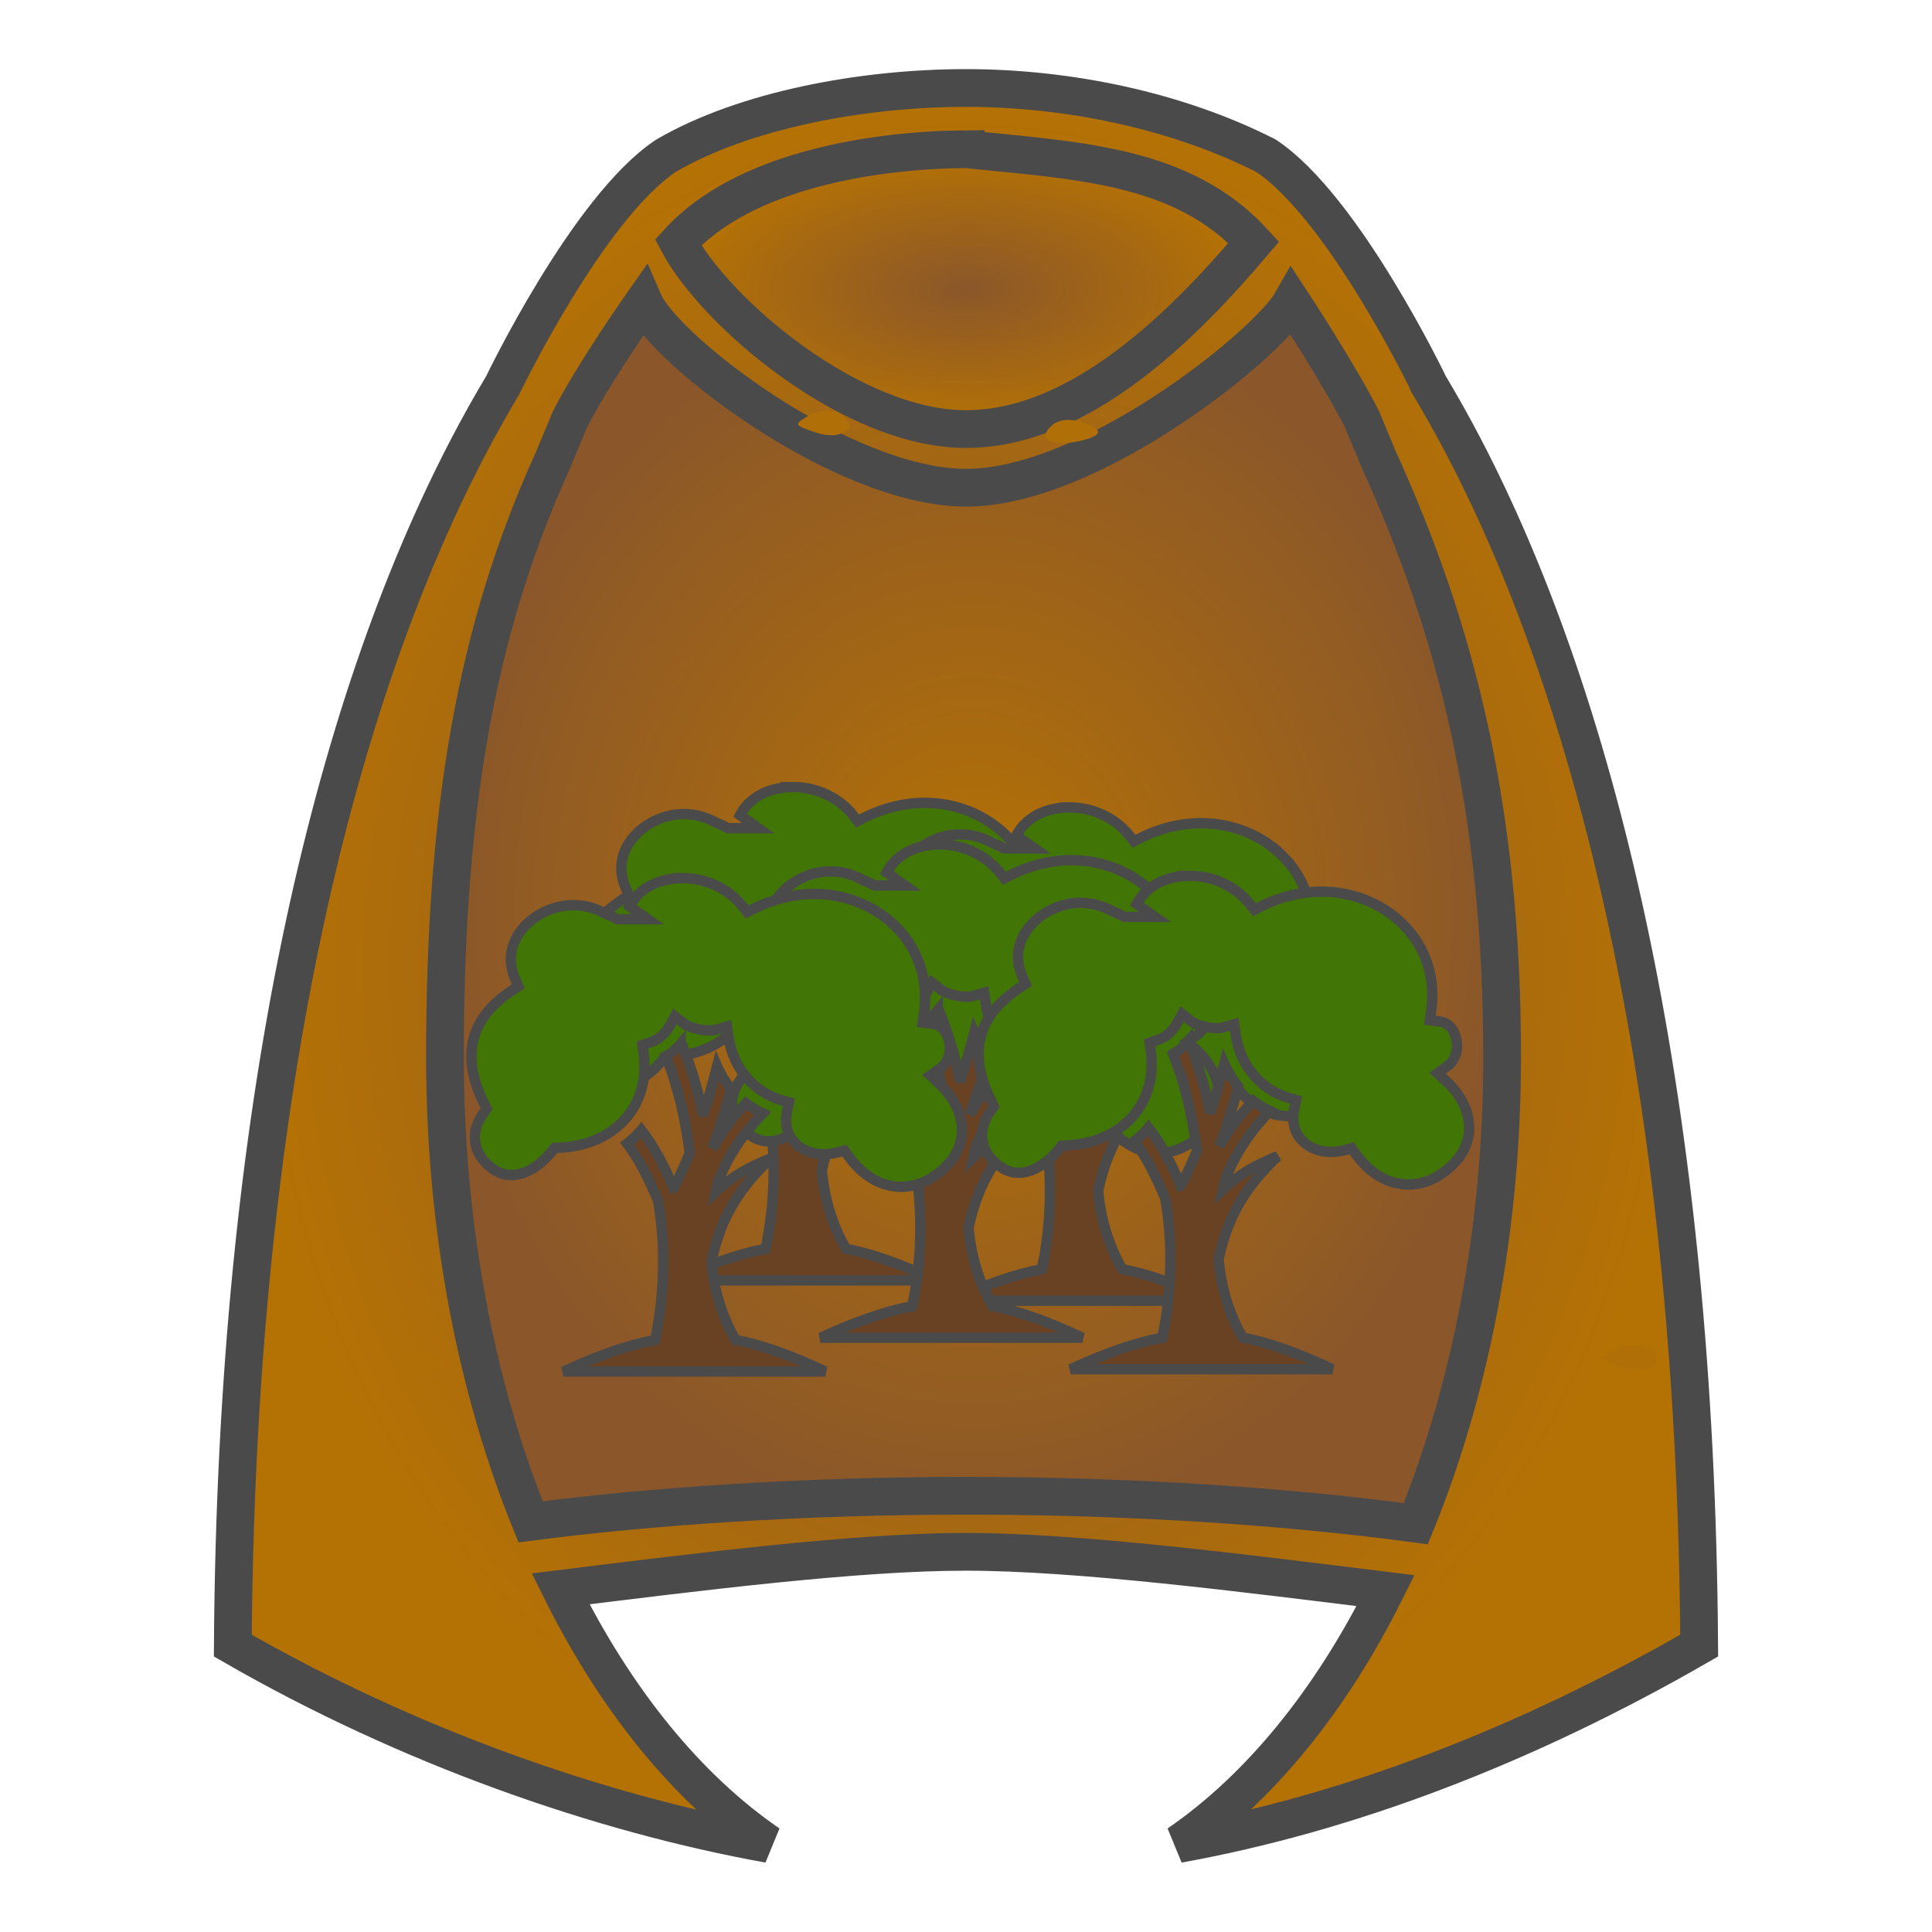 <?xml version="1.0" encoding="UTF-8" standalone="no"?>
<svg
   xmlns:dc="http://purl.org/dc/elements/1.1/"
   xmlns:cc="http://creativecommons.org/ns#"
   xmlns:rdf="http://www.w3.org/1999/02/22-rdf-syntax-ns#"
   xmlns:svg="http://www.w3.org/2000/svg"
   xmlns="http://www.w3.org/2000/svg"
   xmlns:sodipodi="http://sodipodi.sourceforge.net/DTD/sodipodi-0.dtd"
   xmlns:inkscape="http://www.inkscape.org/namespaces/inkscape"
   inkscape:export-ydpi="24"
   inkscape:export-xdpi="24"
   inkscape:export-filename="/home/plic/Téléchargements/cape-elfique-discretion.png"
   inkscape:version="1.0 (6e3e5246a0, 2020-05-07)"
   sodipodi:docname="cape-elfique-discretion.svg"
   id="svg44"
   version="1.1"
   style="height: 64px; width: 64px;"
   viewBox="0 0 512 512">
  <sodipodi:namedview
     inkscape:current-layer="svg44"
     inkscape:window-maximized="0"
     inkscape:window-y="71"
     inkscape:window-x="2165"
     inkscape:cy="-29.321693"
     inkscape:cx="40.747514"
     inkscape:zoom="0.42480469"
     showgrid="false"
     id="namedview46"
     inkscape:window-height="970"
     inkscape:window-width="1675"
     inkscape:pageshadow="2"
     inkscape:pageopacity="0"
     guidetolerance="10"
     gridtolerance="10"
     objecttolerance="10"
     borderopacity="1"
     bordercolor="#666666"
     pagecolor="#ffffff" />
  <defs
     id="defs32">
    <radialGradient
       id="gradient-2">
      <stop
         id="stop2"
         stop-opacity="1"
         stop-color="#8b572a"
         offset="0%" />
      <stop
         id="stop4"
         stop-opacity="1"
         stop-color="#b57204"
         offset="100%" />
    </radialGradient>
    <radialGradient
       id="gradient-3">
      <stop
         id="stop7"
         stop-opacity="1"
         stop-color="#8b572a"
         offset="0%" />
      <stop
         id="stop9"
         stop-opacity="1"
         stop-color="#b57204"
         offset="100%" />
    </radialGradient>
    <radialGradient
       id="gradient-4">
      <stop
         id="stop12"
         stop-opacity="1"
         stop-color="#b57204"
         offset="0%" />
      <stop
         id="stop14"
         stop-opacity="1"
         stop-color="#8b572a"
         offset="100%" />
    </radialGradient>
    <radialGradient
       id="gradient-5">
      <stop
         id="stop17"
         stop-opacity="1"
         stop-color="#f5a623"
         offset="0%" />
      <stop
         id="stop19"
         stop-opacity="1"
         stop-color="#d0021b"
         offset="100%" />
    </radialGradient>
    <radialGradient
       id="gradient-6">
      <stop
         id="stop22"
         stop-opacity="1"
         stop-color="#f5a623"
         offset="0%" />
      <stop
         id="stop24"
         stop-opacity="1"
         stop-color="#d0021b"
         offset="100%" />
    </radialGradient>
    <radialGradient
       id="gradient-10">
      <stop
         id="stop27"
         stop-opacity="1"
         stop-color="#d0021b"
         offset="0%" />
      <stop
         id="stop29"
         stop-opacity="1"
         stop-color="#f5a623"
         offset="100%" />
    </radialGradient>
  </defs>
  <g
     id="g42"
     style="touch-action: none;"
     transform="translate(0,0)"
     class="">
    <g
       id="g40">
      <path
         id="path34"
         stroke-width="10"
         stroke-opacity="1"
         stroke="#4a4a4a"
         fill="url(#gradient-2)"
         class=""
         d="M256 23.316C228.823 23.316 197.422 29.066 176.475 41.283C155.787 55.057 133.255 102.039 133.255 102.039C130.143 107.259 127.082 112.697 124.095 118.415C87.723 188.042 62.599 294.178 61.695 436.101C108.288 462.954 159.131 480.631 203.745 488.683C182.009 473.766 163.078 450.358 148.565 421.065C185.478 416.505 227.11 411.248 255.879 411.247C285.681 411.247 329.335 416.877 367.199 421.537C352.715 450.609 333.873 473.845 312.253 488.681C356.868 480.629 403.711 462.954 450.303 436.101C449.4 294.178 424.276 188.041 387.903 118.415C384.917 112.697 381.856 107.259 378.743 102.04L378.743 102.037C378.743 102.037 356.213 55.057 335.523 41.283C312.003 29.333 283.176 23.316 255.999 23.316Z" />
      <path
         id="path36"
         stroke-width="10"
         stroke-opacity="1"
         stroke="#4a4a4a"
         fill="url(#gradient-3)"
         class=""
         d="M255.955 39.536C286.142 42.626 313.48 43.734 332.262 64.206C313.802 86.016 286.287 113.706 255.972 113.709C225.67 113.711 189.54 82.774 179.702 64.241C197.422 44.675 232.882 39.704 255.955 39.534Z" />
      <path
         id="path38"
         stroke-width="10"
         stroke-opacity="1"
         stroke="#4a4a4a"
         fill="url(#gradient-4)"
         class="selected"
         d="M170.57 80C176 92.588 223.092 129.167 255.945 129.25C289.09 129.333 336 91.16 342.32 80C342.32 80 354.6 98.68 360.914 111.057L365.464 121.963C385.982 167.111 398.078 214.716 398.078 280.063C398.078 325.713 389.67 368.207 375.205 403.787C342.755 399.4 301.247 396.397 256 396.397C212.487 396.397 172.46 399.177 140.592 403.293C126.252 367.813 117.922 325.501 117.922 280.063C117.922 214.716 126.018 167.111 146.535 121.963L151.085 111.057C157.378 98.725 170.57 80 170.57 80Z" />
    </g>
  </g>
  <path
     id="path987"
     d="m 215.002,114.224 c -4.384,-1.564 -4.464,-1.796 -1.28,-3.738 3.586,-2.186 7.715,-2.207 9.873,-0.048 2.085,2.085 2.098,3.039 0.055,4.132 -2.132,1.141 -4.772,1.035 -8.647,-0.347 z"
     style="fill:#b16f08;fill-opacity:1;stroke-width:0.832" />
  <path
     id="path989"
     d="m 279.419,117.166 c -2.707,-0.712 -3.022,-2.103 -0.946,-4.178 1.089,-1.089 2.796,-1.717 4.671,-1.717 3.043,0 7.865,1.992 7.865,3.249 0,1.657 -8.218,3.532 -11.59,2.645 z"
     style="fill:#b16f08;fill-opacity:1;stroke-width:0.832" />
  <g
     transform="matrix(1.039,0,0,1.039,-10.155,-38.732)"
     id="g1099">
    <path
       style="fill:#b16f08;fill-opacity:1;stroke-width:0.832"
       d="m 111.387,386.32 c -3.34,-1.451 -2.949,-2.325 1.861,-4.162 3.15,-1.203 3.976,-1.241 5.949,-0.274 3.16,1.55 4.499,3.835 2.86,4.88 -1.834,1.169 -7.498,0.934 -10.67,-0.444 z"
       id="path937" />
    <path
       style="fill:#b16f08;fill-opacity:1;stroke-width:0.832"
       d="m 421.336,385.249 -3.252,-1.461 2.279,-1.493 c 4.979,-3.262 12.132,-2.147 12.132,1.892 0,2.921 -5.794,3.472 -11.159,1.062 z"
       id="path939" />
    <g
       transform="matrix(0.264,0,0,0.264,153.233,232.55)"
       id="g1013-7">
      <path
         id="path1009-5"
         stroke-width="10"
         stroke-opacity="1"
         stroke="#4a4a4a"
         fill-opacity="1"
         fill="#417505"
         class=""
         d="m 222.156,20.72 c -1.423,0.01 -2.843,0.065 -4.25,0.155 -20.084,1.29 -37.527,10.342 -46.375,27.03 l 17.626,12.532 H 159.845 C 149.512,55.181 160.257,60.171 148.47,55.157 125.312,42.039 99.683,45.517 81.22,57.969 61.158,71.496 50.486,93.775 60.97,118.062 l 3.093,7.156 -6.47,4.31 C 36.158,143.888 24.596,159.921 20.469,177.654 16.34,195.39 19.65,215.64 31,238.5 l 2.47,5.03 -3.25,4.564 c -13.796,19.38 -8.88,38.668 5.968,51.03 10.043,8.364 19.48,9.982 29.656,7.407 10.177,-2.574 21.15,-10.15 30.72,-21.874 l 2.655,-3.25 4.155,-0.187 c 27.728,-1.2 49.69,-11.635 63.97,-27.72 14.28,-16.085 21.22,-37.98 17.718,-63.906 L 184.03,182 l 7.25,-2.5 c 8.066,-2.768 14.73,-8.15 18.814,-15.53 l 5.28,-9.564 8.626,6.72 c 6.39,4.976 22.988,8.397 31.375,5.968 l 10.28,-2.97 1.564,10.595 c 4.3,29.362 24.393,52.534 50.06,60.155 l 8.25,2.438 -1.75,8.437 c -3.162,14.99 1.497,26.075 10.44,33.406 8.94,7.332 22.793,10.683 38.75,6.438 l 6.217,-1.656 3.782,5.25 c 13.513,18.845 29.945,28.087 46.342,29.562 16.398,1.475 33.29,-4.745 48.032,-19.594 12.624,-12.716 16.654,-26.51 15.062,-40.437 -1.59,-13.93 -9.318,-28.12 -21.75,-39.533 l -8.5,-7.812 9.406,-6.688 c 7.878,-5.6 10.74,-15.92 8.907,-25.5 -1.833,-9.58 -7.527,-16.677 -16.345,-17.78 l -9.375,-1.157 1.28,-9.375 C 461.869,108.306 442.407,73.225 410.685,53.217 378.962,33.207 335.012,28.731 291.903,50.122 l -6.72,3.344 -4.717,-5.876 C 267.002,30.794 246.443,21.822 226.433,20.808 c -1.43,-0.072 -2.857,-0.104 -4.28,-0.093 z" />
      <path
         id="path1011-92"
         stroke-width="10"
         stroke-opacity="1"
         stroke="#4a4a4a"
         fill-opacity="1"
         fill="#684222"
         class="selected"
         d="m 220.936,181.03 c -4.003,4.804 -8.867,8.724 -14.25,11.782 11.968,29.99 18.83,60.783 23.033,93.532 -4.555,11.237 -9.676,22.38 -15.5,33.437 l -0.157,0.064 c -8.54,-19.537 -18.073,-38.957 -31.188,-55.75 -0.51,0.607 -1.035,1.218 -1.563,1.812 -3.628,4.088 -7.652,7.838 -12,11.25 12.034,15.867 21.048,34.83 29.72,54.938 7.724,43.39 6.386,91.267 -2.782,134.812 -26.727,5.073 -55.198,15.22 -88.594,30.5 h 252.938 c -32.428,-15.282 -60.268,-25.46 -86.688,-30.53 -13.95,-24.116 -21.036,-50.13 -23.25,-76 9.692,-45.174 28.504,-71.692 57,-99.282 -19.276,7.68 -37.422,17.31 -52.687,31.937 0.702,-3.41 1.488,-6.766 2.31,-10.092 9.476,-24.123 23.87,-45.82 42.94,-65.407 -5.784,-2.705 -11.25,-5.994 -16.283,-9.874 -12.71,13.552 -23.555,28.128 -32.312,43.78 7.156,-19.187 12.88,-38.422 18.063,-57.592 -5.443,-6.556 -10.03,-13.933 -13.563,-21.938 -4.167,16.03 -8.512,31.946 -13.5,47.72 -4.637,-23.334 -11.12,-46.08 -20.375,-68.47 -0.438,-0.204 -0.88,-0.41 -1.313,-0.625 z" />
    </g>
    <g
       transform="matrix(0.264,0,0,0.264,223.705,237.739)"
       id="g1013-20">
      <path
         id="path1009-2"
         stroke-width="10"
         stroke-opacity="1"
         stroke="#4a4a4a"
         fill-opacity="1"
         fill="#417505"
         class=""
         d="m 222.156,20.72 c -1.423,0.01 -2.843,0.065 -4.25,0.155 -20.084,1.29 -37.527,10.342 -46.375,27.03 l 17.626,12.532 H 159.845 C 149.512,55.181 160.257,60.171 148.47,55.157 125.312,42.039 99.683,45.517 81.22,57.969 61.158,71.496 50.486,93.775 60.97,118.062 l 3.093,7.156 -6.47,4.31 C 36.158,143.888 24.596,159.921 20.469,177.654 16.34,195.39 19.65,215.64 31,238.5 l 2.47,5.03 -3.25,4.564 c -13.796,19.38 -8.88,38.668 5.968,51.03 10.043,8.364 19.48,9.982 29.656,7.407 10.177,-2.574 21.15,-10.15 30.72,-21.874 l 2.655,-3.25 4.155,-0.187 c 27.728,-1.2 49.69,-11.635 63.97,-27.72 14.28,-16.085 21.22,-37.98 17.718,-63.906 L 184.03,182 l 7.25,-2.5 c 8.066,-2.768 14.73,-8.15 18.814,-15.53 l 5.28,-9.564 8.626,6.72 c 6.39,4.976 22.988,8.397 31.375,5.968 l 10.28,-2.97 1.564,10.595 c 4.3,29.362 24.393,52.534 50.06,60.155 l 8.25,2.438 -1.75,8.437 c -3.162,14.99 1.497,26.075 10.44,33.406 8.94,7.332 22.793,10.683 38.75,6.438 l 6.217,-1.656 3.782,5.25 c 13.513,18.845 29.945,28.087 46.342,29.562 16.398,1.475 33.29,-4.745 48.032,-19.594 12.624,-12.716 16.654,-26.51 15.062,-40.437 -1.59,-13.93 -9.318,-28.12 -21.75,-39.533 l -8.5,-7.812 9.406,-6.688 c 7.878,-5.6 10.74,-15.92 8.907,-25.5 -1.833,-9.58 -7.527,-16.677 -16.345,-17.78 l -9.375,-1.157 1.28,-9.375 C 461.869,108.306 442.407,73.225 410.685,53.217 378.962,33.207 335.012,28.731 291.903,50.122 l -6.72,3.344 -4.717,-5.876 C 267.002,30.794 246.443,21.822 226.433,20.808 c -1.43,-0.072 -2.857,-0.104 -4.28,-0.093 z" />
      <path
         id="path1011-3"
         stroke-width="10"
         stroke-opacity="1"
         stroke="#4a4a4a"
         fill-opacity="1"
         fill="#684222"
         class="selected"
         d="m 220.936,181.03 c -4.003,4.804 -8.867,8.724 -14.25,11.782 11.968,29.99 18.83,60.783 23.033,93.532 -4.555,11.237 -9.676,22.38 -15.5,33.437 l -0.157,0.064 c -8.54,-19.537 -18.073,-38.957 -31.188,-55.75 -0.51,0.607 -1.035,1.218 -1.563,1.812 -3.628,4.088 -7.652,7.838 -12,11.25 12.034,15.867 21.048,34.83 29.72,54.938 7.724,43.39 6.386,91.267 -2.782,134.812 -26.727,5.073 -55.198,15.22 -88.594,30.5 h 252.938 c -32.428,-15.282 -60.268,-25.46 -86.688,-30.53 -13.95,-24.116 -21.036,-50.13 -23.25,-76 9.692,-45.174 28.504,-71.692 57,-99.282 -19.276,7.68 -37.422,17.31 -52.687,31.937 0.702,-3.41 1.488,-6.766 2.31,-10.092 9.476,-24.123 23.87,-45.82 42.94,-65.407 -5.784,-2.705 -11.25,-5.994 -16.283,-9.874 -12.71,13.552 -23.555,28.128 -32.312,43.78 7.156,-19.187 12.88,-38.422 18.063,-57.592 -5.443,-6.556 -10.03,-13.933 -13.563,-21.938 -4.167,16.03 -8.512,31.946 -13.5,47.72 -4.637,-23.334 -11.12,-46.08 -20.375,-68.47 -0.438,-0.204 -0.88,-0.41 -1.313,-0.625 z" />
    </g>
    <g
       transform="matrix(0.264,0,0,0.264,190.646,247.175)"
       id="g1013-2">
      <path
         id="path1009-6"
         stroke-width="10"
         stroke-opacity="1"
         stroke="#4a4a4a"
         fill-opacity="1"
         fill="#417505"
         class=""
         d="m 222.156,20.72 c -1.423,0.01 -2.843,0.065 -4.25,0.155 -20.084,1.29 -37.527,10.342 -46.375,27.03 l 17.626,12.532 H 159.845 C 149.512,55.181 160.257,60.171 148.47,55.157 125.312,42.039 99.683,45.517 81.22,57.969 61.158,71.496 50.486,93.775 60.97,118.062 l 3.093,7.156 -6.47,4.31 C 36.158,143.888 24.596,159.921 20.469,177.654 16.34,195.39 19.65,215.64 31,238.5 l 2.47,5.03 -3.25,4.564 c -13.796,19.38 -8.88,38.668 5.968,51.03 10.043,8.364 19.48,9.982 29.656,7.407 10.177,-2.574 21.15,-10.15 30.72,-21.874 l 2.655,-3.25 4.155,-0.187 c 27.728,-1.2 49.69,-11.635 63.97,-27.72 14.28,-16.085 21.22,-37.98 17.718,-63.906 L 184.03,182 l 7.25,-2.5 c 8.066,-2.768 14.73,-8.15 18.814,-15.53 l 5.28,-9.564 8.626,6.72 c 6.39,4.976 22.988,8.397 31.375,5.968 l 10.28,-2.97 1.564,10.595 c 4.3,29.362 24.393,52.534 50.06,60.155 l 8.25,2.438 -1.75,8.437 c -3.162,14.99 1.497,26.075 10.44,33.406 8.94,7.332 22.793,10.683 38.75,6.438 l 6.217,-1.656 3.782,5.25 c 13.513,18.845 29.945,28.087 46.342,29.562 16.398,1.475 33.29,-4.745 48.032,-19.594 12.624,-12.716 16.654,-26.51 15.062,-40.437 -1.59,-13.93 -9.318,-28.12 -21.75,-39.533 l -8.5,-7.812 9.406,-6.688 c 7.878,-5.6 10.74,-15.92 8.907,-25.5 -1.833,-9.58 -7.527,-16.677 -16.345,-17.78 l -9.375,-1.157 1.28,-9.375 C 461.869,108.306 442.407,73.225 410.685,53.217 378.962,33.207 335.012,28.731 291.903,50.122 l -6.72,3.344 -4.717,-5.876 C 267.002,30.794 246.443,21.822 226.433,20.808 c -1.43,-0.072 -2.857,-0.104 -4.28,-0.093 z" />
      <path
         id="path1011-1"
         stroke-width="10"
         stroke-opacity="1"
         stroke="#4a4a4a"
         fill-opacity="1"
         fill="#684222"
         class="selected"
         d="m 220.936,181.03 c -4.003,4.804 -8.867,8.724 -14.25,11.782 11.968,29.99 18.83,60.783 23.033,93.532 -4.555,11.237 -9.676,22.38 -15.5,33.437 l -0.157,0.064 c -8.54,-19.537 -18.073,-38.957 -31.188,-55.75 -0.51,0.607 -1.035,1.218 -1.563,1.812 -3.628,4.088 -7.652,7.838 -12,11.25 12.034,15.867 21.048,34.83 29.72,54.938 7.724,43.39 6.386,91.267 -2.782,134.812 -26.727,5.073 -55.198,15.22 -88.594,30.5 h 252.938 c -32.428,-15.282 -60.268,-25.46 -86.688,-30.53 -13.95,-24.116 -21.036,-50.13 -23.25,-76 9.692,-45.174 28.504,-71.692 57,-99.282 -19.276,7.68 -37.422,17.31 -52.687,31.937 0.702,-3.41 1.488,-6.766 2.31,-10.092 9.476,-24.123 23.87,-45.82 42.94,-65.407 -5.784,-2.705 -11.25,-5.994 -16.283,-9.874 -12.71,13.552 -23.555,28.128 -32.312,43.78 7.156,-19.187 12.88,-38.422 18.063,-57.592 -5.443,-6.556 -10.03,-13.933 -13.563,-21.938 -4.167,16.03 -8.512,31.946 -13.5,47.72 -4.637,-23.334 -11.12,-46.08 -20.375,-68.47 -0.438,-0.204 -0.88,-0.41 -1.313,-0.625 z" />
    </g>
    <g
       id="g1013"
       transform="matrix(0.264,0,0,0.264,125.057,255.785)">
      <path
         d="m 222.156,20.72 c -1.423,0.01 -2.843,0.065 -4.25,0.155 -20.084,1.29 -37.527,10.342 -46.375,27.03 l 17.626,12.532 H 159.845 C 149.512,55.181 160.257,60.171 148.47,55.157 125.312,42.039 99.683,45.517 81.22,57.969 61.158,71.496 50.486,93.775 60.97,118.062 l 3.093,7.156 -6.47,4.31 C 36.158,143.888 24.596,159.921 20.469,177.654 16.34,195.39 19.65,215.64 31,238.5 l 2.47,5.03 -3.25,4.564 c -13.796,19.38 -8.88,38.668 5.968,51.03 10.043,8.364 19.48,9.982 29.656,7.407 10.177,-2.574 21.15,-10.15 30.72,-21.874 l 2.655,-3.25 4.155,-0.187 c 27.728,-1.2 49.69,-11.635 63.97,-27.72 14.28,-16.085 21.22,-37.98 17.718,-63.906 L 184.03,182 l 7.25,-2.5 c 8.066,-2.768 14.73,-8.15 18.814,-15.53 l 5.28,-9.564 8.626,6.72 c 6.39,4.976 22.988,8.397 31.375,5.968 l 10.28,-2.97 1.564,10.595 c 4.3,29.362 24.393,52.534 50.06,60.155 l 8.25,2.438 -1.75,8.437 c -3.162,14.99 1.497,26.075 10.44,33.406 8.94,7.332 22.793,10.683 38.75,6.438 l 6.217,-1.656 3.782,5.25 c 13.513,18.845 29.945,28.087 46.342,29.562 16.398,1.475 33.29,-4.745 48.032,-19.594 12.624,-12.716 16.654,-26.51 15.062,-40.437 -1.59,-13.93 -9.318,-28.12 -21.75,-39.533 l -8.5,-7.812 9.406,-6.688 c 7.878,-5.6 10.74,-15.92 8.907,-25.5 -1.833,-9.58 -7.527,-16.677 -16.345,-17.78 l -9.375,-1.157 1.28,-9.375 C 461.869,108.306 442.407,73.225 410.685,53.217 378.962,33.207 335.012,28.731 291.903,50.122 l -6.72,3.344 -4.717,-5.876 C 267.002,30.794 246.443,21.822 226.433,20.808 c -1.43,-0.072 -2.857,-0.104 -4.28,-0.093 z"
         class=""
         fill="#417505"
         fill-opacity="1"
         stroke="#4a4a4a"
         stroke-opacity="1"
         stroke-width="10"
         id="path1009" />
      <path
         d="m 220.936,181.03 c -4.003,4.804 -8.867,8.724 -14.25,11.782 11.968,29.99 18.83,60.783 23.033,93.532 -4.555,11.237 -9.676,22.38 -15.5,33.437 l -0.157,0.064 c -8.54,-19.537 -18.073,-38.957 -31.188,-55.75 -0.51,0.607 -1.035,1.218 -1.563,1.812 -3.628,4.088 -7.652,7.838 -12,11.25 12.034,15.867 21.048,34.83 29.72,54.938 7.724,43.39 6.386,91.267 -2.782,134.812 -26.727,5.073 -55.198,15.22 -88.594,30.5 h 252.938 c -32.428,-15.282 -60.268,-25.46 -86.688,-30.53 -13.95,-24.116 -21.036,-50.13 -23.25,-76 9.692,-45.174 28.504,-71.692 57,-99.282 -19.276,7.68 -37.422,17.31 -52.687,31.937 0.702,-3.41 1.488,-6.766 2.31,-10.092 9.476,-24.123 23.87,-45.82 42.94,-65.407 -5.784,-2.705 -11.25,-5.994 -16.283,-9.874 -12.71,13.552 -23.555,28.128 -32.312,43.78 7.156,-19.187 12.88,-38.422 18.063,-57.592 -5.443,-6.556 -10.03,-13.933 -13.563,-21.938 -4.167,16.03 -8.512,31.946 -13.5,47.72 -4.637,-23.334 -11.12,-46.08 -20.375,-68.47 -0.438,-0.204 -0.88,-0.41 -1.313,-0.625 z"
         class="selected"
         fill="#684222"
         fill-opacity="1"
         stroke="#4a4a4a"
         stroke-opacity="1"
         stroke-width="10"
         id="path1011" />
    </g>
    <g
       transform="matrix(0.264,0,0,0.264,254.425,255.198)"
       id="g1013-8">
      <path
         id="path1009-7"
         stroke-width="10"
         stroke-opacity="1"
         stroke="#4a4a4a"
         fill-opacity="1"
         fill="#417505"
         class=""
         d="m 222.156,20.72 c -1.423,0.01 -2.843,0.065 -4.25,0.155 -20.084,1.29 -37.527,10.342 -46.375,27.03 l 17.626,12.532 H 159.845 C 149.512,55.181 160.257,60.171 148.47,55.157 125.312,42.039 99.683,45.517 81.22,57.969 61.158,71.496 50.486,93.775 60.97,118.062 l 3.093,7.156 -6.47,4.31 C 36.158,143.888 24.596,159.921 20.469,177.654 16.34,195.39 19.65,215.64 31,238.5 l 2.47,5.03 -3.25,4.564 c -13.796,19.38 -8.88,38.668 5.968,51.03 10.043,8.364 19.48,9.982 29.656,7.407 10.177,-2.574 21.15,-10.15 30.72,-21.874 l 2.655,-3.25 4.155,-0.187 c 27.728,-1.2 49.69,-11.635 63.97,-27.72 14.28,-16.085 21.22,-37.98 17.718,-63.906 L 184.03,182 l 7.25,-2.5 c 8.066,-2.768 14.73,-8.15 18.814,-15.53 l 5.28,-9.564 8.626,6.72 c 6.39,4.976 22.988,8.397 31.375,5.968 l 10.28,-2.97 1.564,10.595 c 4.3,29.362 24.393,52.534 50.06,60.155 l 8.25,2.438 -1.75,8.437 c -3.162,14.99 1.497,26.075 10.44,33.406 8.94,7.332 22.793,10.683 38.75,6.438 l 6.217,-1.656 3.782,5.25 c 13.513,18.845 29.945,28.087 46.342,29.562 16.398,1.475 33.29,-4.745 48.032,-19.594 12.624,-12.716 16.654,-26.51 15.062,-40.437 -1.59,-13.93 -9.318,-28.12 -21.75,-39.533 l -8.5,-7.812 9.406,-6.688 c 7.878,-5.6 10.74,-15.92 8.907,-25.5 -1.833,-9.58 -7.527,-16.677 -16.345,-17.78 l -9.375,-1.157 1.28,-9.375 C 461.869,108.306 442.407,73.225 410.685,53.217 378.962,33.207 335.012,28.731 291.903,50.122 l -6.72,3.344 -4.717,-5.876 C 267.002,30.794 246.443,21.822 226.433,20.808 c -1.43,-0.072 -2.857,-0.104 -4.28,-0.093 z" />
      <path
         id="path1011-9"
         stroke-width="10"
         stroke-opacity="1"
         stroke="#4a4a4a"
         fill-opacity="1"
         fill="#684222"
         class="selected"
         d="m 220.936,181.03 c -4.003,4.804 -8.867,8.724 -14.25,11.782 11.968,29.99 18.83,60.783 23.033,93.532 -4.555,11.237 -9.676,22.38 -15.5,33.437 l -0.157,0.064 c -8.54,-19.537 -18.073,-38.957 -31.188,-55.75 -0.51,0.607 -1.035,1.218 -1.563,1.812 -3.628,4.088 -7.652,7.838 -12,11.25 12.034,15.867 21.048,34.83 29.72,54.938 7.724,43.39 6.386,91.267 -2.782,134.812 -26.727,5.073 -55.198,15.22 -88.594,30.5 h 252.938 c -32.428,-15.282 -60.268,-25.46 -86.688,-30.53 -13.95,-24.116 -21.036,-50.13 -23.25,-76 9.692,-45.174 28.504,-71.692 57,-99.282 -19.276,7.68 -37.422,17.31 -52.687,31.937 0.702,-3.41 1.488,-6.766 2.31,-10.092 9.476,-24.123 23.87,-45.82 42.94,-65.407 -5.784,-2.705 -11.25,-5.994 -16.283,-9.874 -12.71,13.552 -23.555,28.128 -32.312,43.78 7.156,-19.187 12.88,-38.422 18.063,-57.592 -5.443,-6.556 -10.03,-13.933 -13.563,-21.938 -4.167,16.03 -8.512,31.946 -13.5,47.72 -4.637,-23.334 -11.12,-46.08 -20.375,-68.47 -0.438,-0.204 -0.88,-0.41 -1.313,-0.625 z" />
    </g>
  </g>
</svg>
